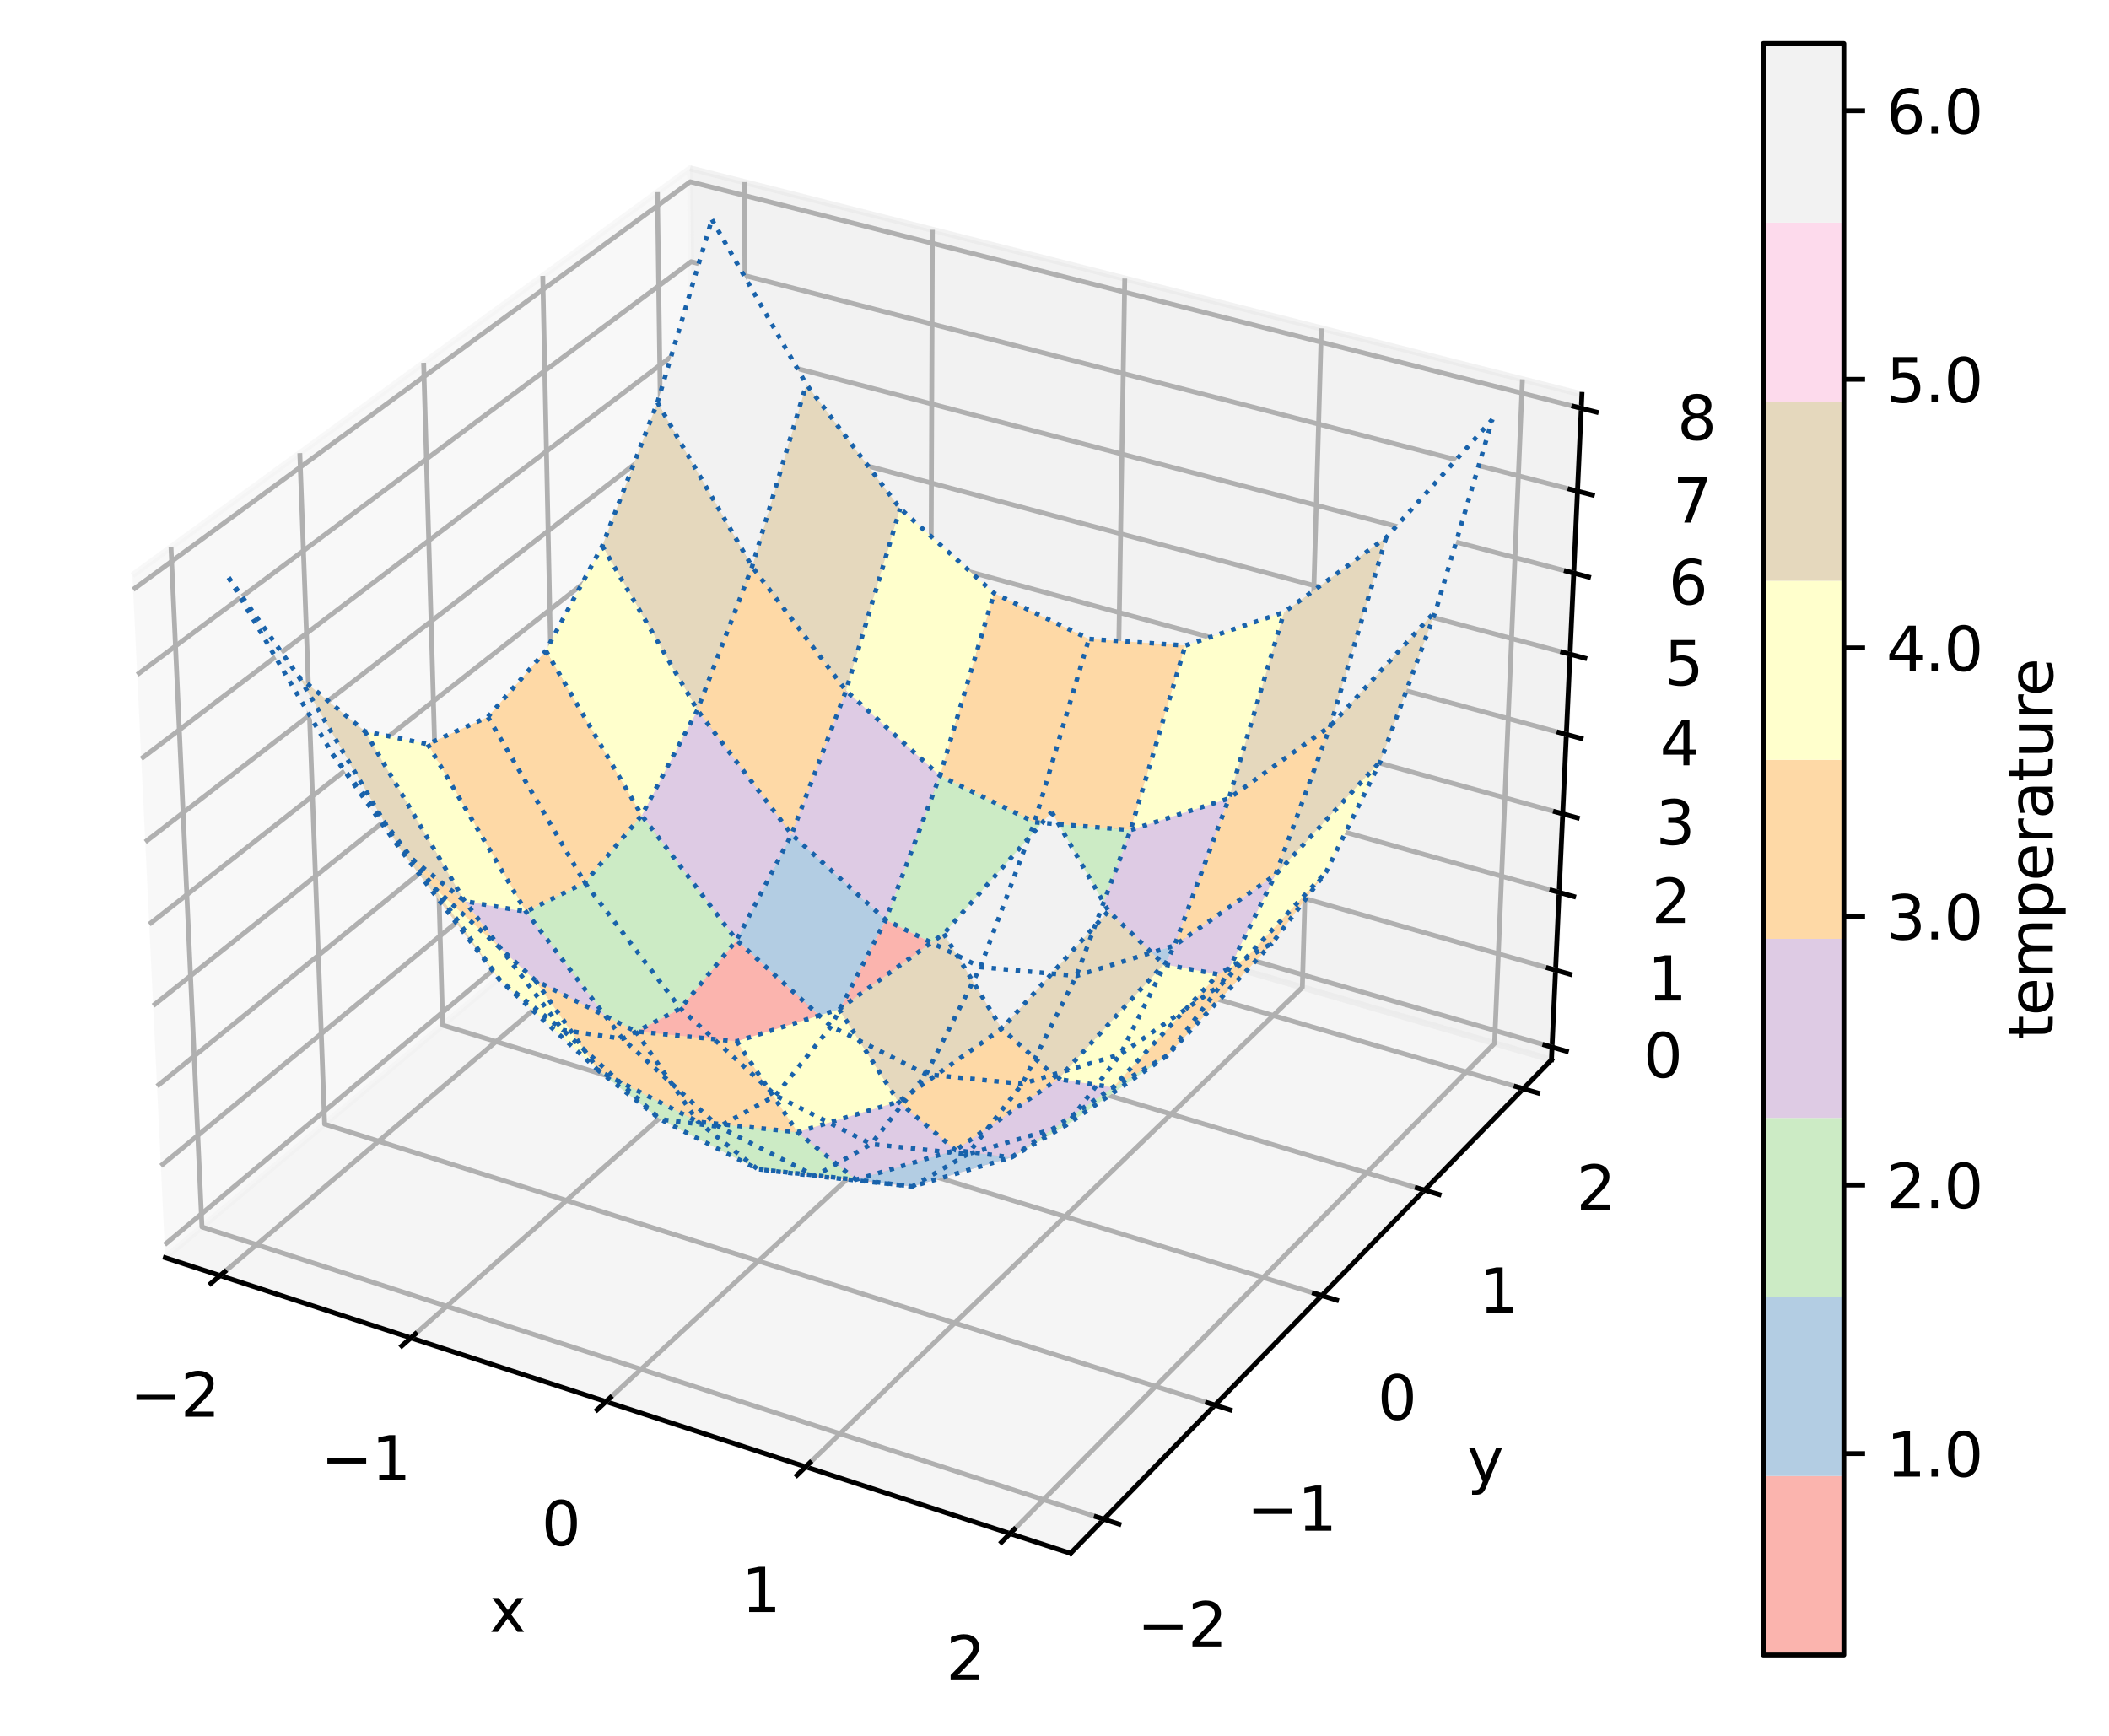 <?xml version="1.0" encoding="utf-8" standalone="no"?>
<!DOCTYPE svg PUBLIC "-//W3C//DTD SVG 1.1//EN"
  "http://www.w3.org/Graphics/SVG/1.1/DTD/svg11.dtd">
<svg xmlns:xlink="http://www.w3.org/1999/xlink" width="348.255pt" height="286.752pt" viewBox="0 0 348.255 286.752" xmlns="http://www.w3.org/2000/svg" version="1.1">
 <defs>
  <style type="text/css">*{stroke-linejoin: round; stroke-linecap: butt}</style>
 </defs>
 <g id="figure_1">
  <g id="patch_1">
   <path d="M 0 286.752 
L 348.255 286.752 
L 348.255 0 
L 0 0 
z
" style="fill: #ffffff"/>
  </g>
  <g id="patch_2">
   <path d="M 7.2 273.312 
L 273.312 273.312 
L 273.312 7.2 
L 7.2 7.2 
z
" style="fill: #ffffff"/>
  </g>
  <g id="pane3d_1">
   <g id="patch_3">
    <path d="M 27.293 207.697 
L 115.172 134.035 
L 113.951 27.802 
L 21.866 95.001 
" style="fill: #f2f2f2; opacity: 0.5; stroke: #f2f2f2; stroke-linejoin: miter"/>
   </g>
  </g>
  <g id="pane3d_2">
   <g id="patch_4">
    <path d="M 115.172 134.035 
L 256.186 175.023 
L 261.219 65.13 
L 113.951 27.802 
" style="fill: #e6e6e6; opacity: 0.5; stroke: #e6e6e6; stroke-linejoin: miter"/>
   </g>
  </g>
  <g id="pane3d_3">
   <g id="patch_5">
    <path d="M 27.293 207.697 
L 176.775 256.518 
L 256.186 175.023 
L 115.172 134.035 
" style="fill: #ececec; opacity: 0.5; stroke: #ececec; stroke-linejoin: miter"/>
   </g>
  </g>
  <g id="axis3d_1">
   <g id="line2d_1">
    <path d="M 27.293 207.697 
L 176.775 256.518 
" style="fill: none; stroke: #000000; stroke-width: 0.8; stroke-linecap: square"/>
   </g>
   <g id="text_1">
    <!-- x -->
    <g transform="translate(80.813 269.496) scale(0.1 -0.1)">
     <defs>
      <path id="DejaVuSans-78" d="M 3513 3500 
L 2247 1797 
L 3578 0 
L 2900 0 
L 1881 1375 
L 863 0 
L 184 0 
L 1544 1831 
L 300 3500 
L 978 3500 
L 1906 2253 
L 2834 3500 
L 3513 3500 
z
" transform="scale(0.016)"/>
     </defs>
     <use xlink:href="#DejaVuSans-78"/>
    </g>
   </g>
   <g id="Line3DCollection_1">
    <path d="M 36.347 210.654 
L 123.748 136.528 
L 122.889 30.068 
" style="fill: none; stroke: #b0b0b0; stroke-width: 0.8"/>
    <path d="M 67.843 220.941 
L 153.548 145.19 
L 153.967 37.945 
" style="fill: none; stroke: #b0b0b0; stroke-width: 0.8"/>
    <path d="M 100.064 231.464 
L 183.976 154.034 
L 185.728 45.996 
" style="fill: none; stroke: #b0b0b0; stroke-width: 0.8"/>
    <path d="M 133.035 242.232 
L 215.052 163.067 
L 218.196 54.225 
" style="fill: none; stroke: #b0b0b0; stroke-width: 0.8"/>
    <path d="M 166.782 253.254 
L 246.798 172.294 
L 251.395 62.64 
" style="fill: none; stroke: #b0b0b0; stroke-width: 0.8"/>
   </g>
   <g id="xtick_1">
    <g id="line2d_2">
     <path d="M 37.108 210.009 
L 34.821 211.948 
" style="fill: none; stroke: #000000; stroke-width: 0.8; stroke-linecap: square"/>
    </g>
    <g id="text_2">
     <!-- −2 -->
     <g transform="translate(21.447 233.963) scale(0.1 -0.1)">
      <defs>
       <path id="DejaVuSans-2212" d="M 678 2272 
L 4684 2272 
L 4684 1741 
L 678 1741 
L 678 2272 
z
" transform="scale(0.016)"/>
       <path id="DejaVuSans-32" d="M 1228 531 
L 3431 531 
L 3431 0 
L 469 0 
L 469 531 
Q 828 903 1448 1529 
Q 2069 2156 2228 2338 
Q 2531 2678 2651 2914 
Q 2772 3150 2772 3378 
Q 2772 3750 2511 3984 
Q 2250 4219 1831 4219 
Q 1534 4219 1204 4116 
Q 875 4013 500 3803 
L 500 4441 
Q 881 4594 1212 4672 
Q 1544 4750 1819 4750 
Q 2544 4750 2975 4387 
Q 3406 4025 3406 3419 
Q 3406 3131 3298 2873 
Q 3191 2616 2906 2266 
Q 2828 2175 2409 1742 
Q 1991 1309 1228 531 
z
" transform="scale(0.016)"/>
      </defs>
      <use xlink:href="#DejaVuSans-2212"/>
      <use xlink:href="#DejaVuSans-32" x="83.789"/>
     </g>
    </g>
   </g>
   <g id="xtick_2">
    <g id="line2d_3">
     <path d="M 68.59 220.281 
L 66.346 222.264 
" style="fill: none; stroke: #000000; stroke-width: 0.8; stroke-linecap: square"/>
    </g>
    <g id="text_3">
     <!-- −1 -->
     <g transform="translate(52.975 244.468) scale(0.1 -0.1)">
      <defs>
       <path id="DejaVuSans-31" d="M 794 531 
L 1825 531 
L 1825 4091 
L 703 3866 
L 703 4441 
L 1819 4666 
L 2450 4666 
L 2450 531 
L 3481 531 
L 3481 0 
L 794 0 
L 794 531 
z
" transform="scale(0.016)"/>
      </defs>
      <use xlink:href="#DejaVuSans-2212"/>
      <use xlink:href="#DejaVuSans-31" x="83.789"/>
     </g>
    </g>
   </g>
   <g id="xtick_3">
    <g id="line2d_4">
     <path d="M 100.796 230.789 
L 98.597 232.818 
" style="fill: none; stroke: #000000; stroke-width: 0.8; stroke-linecap: square"/>
    </g>
    <g id="text_4">
     <!-- 0 -->
     <g transform="translate(89.422 255.215) scale(0.1 -0.1)">
      <defs>
       <path id="DejaVuSans-30" d="M 2034 4250 
Q 1547 4250 1301 3770 
Q 1056 3291 1056 2328 
Q 1056 1369 1301 889 
Q 1547 409 2034 409 
Q 2525 409 2770 889 
Q 3016 1369 3016 2328 
Q 3016 3291 2770 3770 
Q 2525 4250 2034 4250 
z
M 2034 4750 
Q 2819 4750 3233 4129 
Q 3647 3509 3647 2328 
Q 3647 1150 3233 529 
Q 2819 -91 2034 -91 
Q 1250 -91 836 529 
Q 422 1150 422 2328 
Q 422 3509 836 4129 
Q 1250 4750 2034 4750 
z
" transform="scale(0.016)"/>
      </defs>
      <use xlink:href="#DejaVuSans-30"/>
     </g>
    </g>
   </g>
   <g id="xtick_4">
    <g id="line2d_5">
     <path d="M 133.751 241.541 
L 131.599 243.618 
" style="fill: none; stroke: #000000; stroke-width: 0.8; stroke-linecap: square"/>
    </g>
    <g id="text_5">
     <!-- 1 -->
     <g transform="translate(122.433 266.214) scale(0.1 -0.1)">
      <use xlink:href="#DejaVuSans-31"/>
     </g>
    </g>
   </g>
   <g id="xtick_5">
    <g id="line2d_6">
     <path d="M 167.482 252.547 
L 165.38 254.673 
" style="fill: none; stroke: #000000; stroke-width: 0.8; stroke-linecap: square"/>
    </g>
    <g id="text_6">
     <!-- 2 -->
     <g transform="translate(156.224 277.472) scale(0.1 -0.1)">
      <use xlink:href="#DejaVuSans-32"/>
     </g>
    </g>
   </g>
  </g>
  <g id="axis3d_2">
   <g id="line2d_7">
    <path d="M 256.186 175.023 
L 176.775 256.518 
" style="fill: none; stroke: #000000; stroke-width: 0.8; stroke-linecap: square"/>
   </g>
   <g id="text_7">
    <!-- y -->
    <g transform="translate(242.269 244.717) scale(0.1 -0.1)">
     <defs>
      <path id="DejaVuSans-79" d="M 2059 -325 
Q 1816 -950 1584 -1140 
Q 1353 -1331 966 -1331 
L 506 -1331 
L 506 -850 
L 844 -850 
Q 1081 -850 1212 -737 
Q 1344 -625 1503 -206 
L 1606 56 
L 191 3500 
L 800 3500 
L 1894 763 
L 2988 3500 
L 3597 3500 
L 2059 -325 
z
" transform="scale(0.016)"/>
     </defs>
     <use xlink:href="#DejaVuSans-79"/>
    </g>
   </g>
   <g id="Line3DCollection_2">
    <path d="M 28.234 90.354 
L 33.349 202.621 
L 182.27 250.879 
" style="fill: none; stroke: #b0b0b0; stroke-width: 0.8"/>
    <path d="M 49.508 74.829 
L 53.603 185.644 
L 200.624 232.044 
" style="fill: none; stroke: #b0b0b0; stroke-width: 0.8"/>
    <path d="M 69.957 59.907 
L 73.104 169.298 
L 218.26 213.945 
" style="fill: none; stroke: #b0b0b0; stroke-width: 0.8"/>
    <path d="M 89.626 45.553 
L 91.894 153.548 
L 235.219 196.54 
" style="fill: none; stroke: #b0b0b0; stroke-width: 0.8"/>
    <path d="M 108.561 31.735 
L 110.01 138.363 
L 251.541 179.79 
" style="fill: none; stroke: #b0b0b0; stroke-width: 0.8"/>
   </g>
   <g id="xtick_6">
    <g id="line2d_8">
     <path d="M 181.015 250.473 
L 184.783 251.694 
" style="fill: none; stroke: #000000; stroke-width: 0.8; stroke-linecap: square"/>
    </g>
    <g id="text_8">
     <!-- −2 -->
     <g transform="translate(187.779 271.901) scale(0.1 -0.1)">
      <use xlink:href="#DejaVuSans-2212"/>
      <use xlink:href="#DejaVuSans-32" x="83.789"/>
     </g>
    </g>
   </g>
   <g id="xtick_7">
    <g id="line2d_9">
     <path d="M 199.386 231.653 
L 203.102 232.826 
" style="fill: none; stroke: #000000; stroke-width: 0.8; stroke-linecap: square"/>
    </g>
    <g id="text_9">
     <!-- −1 -->
     <g transform="translate(205.887 252.787) scale(0.1 -0.1)">
      <use xlink:href="#DejaVuSans-2212"/>
      <use xlink:href="#DejaVuSans-31" x="83.789"/>
     </g>
    </g>
   </g>
   <g id="xtick_8">
    <g id="line2d_10">
     <path d="M 217.039 213.57 
L 220.704 214.697 
" style="fill: none; stroke: #000000; stroke-width: 0.8; stroke-linecap: square"/>
    </g>
    <g id="text_10">
     <!-- 0 -->
     <g transform="translate(227.476 234.42) scale(0.1 -0.1)">
      <use xlink:href="#DejaVuSans-30"/>
     </g>
    </g>
   </g>
   <g id="xtick_9">
    <g id="line2d_11">
     <path d="M 234.015 196.179 
L 237.631 197.264 
" style="fill: none; stroke: #000000; stroke-width: 0.8; stroke-linecap: square"/>
    </g>
    <g id="text_11">
     <!-- 1 -->
     <g transform="translate(244.207 216.759) scale(0.1 -0.1)">
      <use xlink:href="#DejaVuSans-31"/>
     </g>
    </g>
   </g>
   <g id="xtick_10">
    <g id="line2d_12">
     <path d="M 250.353 179.442 
L 253.92 180.487 
" style="fill: none; stroke: #000000; stroke-width: 0.8; stroke-linecap: square"/>
    </g>
    <g id="text_12">
     <!-- 2 -->
     <g transform="translate(260.309 199.762) scale(0.1 -0.1)">
      <use xlink:href="#DejaVuSans-32"/>
     </g>
    </g>
   </g>
  </g>
  <g id="axis3d_3">
   <g id="line2d_13">
    <path d="M 256.186 175.023 
L 261.219 65.13 
" style="fill: none; stroke: #000000; stroke-width: 0.8; stroke-linecap: square"/>
   </g>
   <g id="text_13">
    <!-- z -->
    <g transform="translate(296.399 118.63) scale(0.1 -0.1)">
     <defs>
      <path id="DejaVuSans-7a" d="M 353 3500 
L 3084 3500 
L 3084 2975 
L 922 459 
L 3084 459 
L 3084 0 
L 275 0 
L 275 525 
L 2438 3041 
L 353 3041 
L 353 3500 
z
" transform="scale(0.016)"/>
     </defs>
     <use xlink:href="#DejaVuSans-7a"/>
    </g>
   </g>
   <g id="Line3DCollection_3">
    <path d="M 256.283 172.917 
L 115.149 131.996 
L 27.189 205.542 
" style="fill: none; stroke: #b0b0b0; stroke-width: 0.8"/>
    <path d="M 256.865 160.209 
L 115.007 119.688 
L 26.563 192.527 
" style="fill: none; stroke: #b0b0b0; stroke-width: 0.8"/>
    <path d="M 257.453 147.367 
L 114.864 107.259 
L 25.929 179.372 
" style="fill: none; stroke: #b0b0b0; stroke-width: 0.8"/>
    <path d="M 258.047 134.392 
L 114.72 94.705 
L 25.289 166.074 
" style="fill: none; stroke: #b0b0b0; stroke-width: 0.8"/>
    <path d="M 258.647 121.28 
L 114.574 82.026 
L 24.641 152.631 
" style="fill: none; stroke: #b0b0b0; stroke-width: 0.8"/>
    <path d="M 259.254 108.03 
L 114.427 69.22 
L 23.987 139.04 
" style="fill: none; stroke: #b0b0b0; stroke-width: 0.8"/>
    <path d="M 259.867 94.639 
L 114.278 56.284 
L 23.325 125.299 
" style="fill: none; stroke: #b0b0b0; stroke-width: 0.8"/>
    <path d="M 260.487 81.104 
L 114.128 43.216 
L 22.656 111.406 
" style="fill: none; stroke: #b0b0b0; stroke-width: 0.8"/>
    <path d="M 261.114 67.424 
L 113.976 30.015 
L 21.98 97.358 
" style="fill: none; stroke: #b0b0b0; stroke-width: 0.8"/>
   </g>
   <g id="xtick_11">
    <g id="line2d_14">
     <path d="M 255.098 172.574 
L 258.655 173.605 
" style="fill: none; stroke: #000000; stroke-width: 0.8; stroke-linecap: square"/>
    </g>
    <g id="text_14">
     <!-- 0 -->
     <g transform="translate(271.366 177.915) scale(0.1 -0.1)">
      <use xlink:href="#DejaVuSans-30"/>
     </g>
    </g>
   </g>
   <g id="xtick_12">
    <g id="line2d_15">
     <path d="M 255.674 159.868 
L 259.249 160.89 
" style="fill: none; stroke: #000000; stroke-width: 0.8; stroke-linecap: square"/>
    </g>
    <g id="text_15">
     <!-- 1 -->
     <g transform="translate(272.04 165.231) scale(0.1 -0.1)">
      <use xlink:href="#DejaVuSans-31"/>
     </g>
    </g>
   </g>
   <g id="xtick_13">
    <g id="line2d_16">
     <path d="M 256.255 147.031 
L 259.85 148.042 
" style="fill: none; stroke: #000000; stroke-width: 0.8; stroke-linecap: square"/>
    </g>
    <g id="text_16">
     <!-- 2 -->
     <g transform="translate(272.721 152.415) scale(0.1 -0.1)">
      <use xlink:href="#DejaVuSans-32"/>
     </g>
    </g>
   </g>
   <g id="xtick_14">
    <g id="line2d_17">
     <path d="M 256.843 134.059 
L 260.458 135.06 
" style="fill: none; stroke: #000000; stroke-width: 0.8; stroke-linecap: square"/>
    </g>
    <g id="text_17">
     <!-- 3 -->
     <g transform="translate(273.41 139.466) scale(0.1 -0.1)">
      <defs>
       <path id="DejaVuSans-33" d="M 2597 2516 
Q 3050 2419 3304 2112 
Q 3559 1806 3559 1356 
Q 3559 666 3084 287 
Q 2609 -91 1734 -91 
Q 1441 -91 1130 -33 
Q 819 25 488 141 
L 488 750 
Q 750 597 1062 519 
Q 1375 441 1716 441 
Q 2309 441 2620 675 
Q 2931 909 2931 1356 
Q 2931 1769 2642 2001 
Q 2353 2234 1838 2234 
L 1294 2234 
L 1294 2753 
L 1863 2753 
Q 2328 2753 2575 2939 
Q 2822 3125 2822 3475 
Q 2822 3834 2567 4026 
Q 2313 4219 1838 4219 
Q 1578 4219 1281 4162 
Q 984 4106 628 3988 
L 628 4550 
Q 988 4650 1302 4700 
Q 1616 4750 1894 4750 
Q 2613 4750 3031 4423 
Q 3450 4097 3450 3541 
Q 3450 3153 3228 2886 
Q 3006 2619 2597 2516 
z
" transform="scale(0.016)"/>
      </defs>
      <use xlink:href="#DejaVuSans-33"/>
     </g>
    </g>
   </g>
   <g id="xtick_15">
    <g id="line2d_18">
     <path d="M 257.437 120.95 
L 261.071 121.941 
" style="fill: none; stroke: #000000; stroke-width: 0.8; stroke-linecap: square"/>
    </g>
    <g id="text_18">
     <!-- 4 -->
     <g transform="translate(274.106 126.381) scale(0.1 -0.1)">
      <defs>
       <path id="DejaVuSans-34" d="M 2419 4116 
L 825 1625 
L 2419 1625 
L 2419 4116 
z
M 2253 4666 
L 3047 4666 
L 3047 1625 
L 3713 1625 
L 3713 1100 
L 3047 1100 
L 3047 0 
L 2419 0 
L 2419 1100 
L 313 1100 
L 313 1709 
L 2253 4666 
z
" transform="scale(0.016)"/>
      </defs>
      <use xlink:href="#DejaVuSans-34"/>
     </g>
    </g>
   </g>
   <g id="xtick_16">
    <g id="line2d_19">
     <path d="M 258.037 107.704 
L 261.691 108.683 
" style="fill: none; stroke: #000000; stroke-width: 0.8; stroke-linecap: square"/>
    </g>
    <g id="text_19">
     <!-- 5 -->
     <g transform="translate(274.809 113.159) scale(0.1 -0.1)">
      <defs>
       <path id="DejaVuSans-35" d="M 691 4666 
L 3169 4666 
L 3169 4134 
L 1269 4134 
L 1269 2991 
Q 1406 3038 1543 3061 
Q 1681 3084 1819 3084 
Q 2600 3084 3056 2656 
Q 3513 2228 3513 1497 
Q 3513 744 3044 326 
Q 2575 -91 1722 -91 
Q 1428 -91 1123 -41 
Q 819 9 494 109 
L 494 744 
Q 775 591 1075 516 
Q 1375 441 1709 441 
Q 2250 441 2565 725 
Q 2881 1009 2881 1497 
Q 2881 1984 2565 2268 
Q 2250 2553 1709 2553 
Q 1456 2553 1204 2497 
Q 953 2441 691 2322 
L 691 4666 
z
" transform="scale(0.016)"/>
      </defs>
      <use xlink:href="#DejaVuSans-35"/>
     </g>
    </g>
   </g>
   <g id="xtick_17">
    <g id="line2d_20">
     <path d="M 258.644 94.316 
L 262.318 95.284 
" style="fill: none; stroke: #000000; stroke-width: 0.8; stroke-linecap: square"/>
    </g>
    <g id="text_20">
     <!-- 6 -->
     <g transform="translate(275.52 99.796) scale(0.1 -0.1)">
      <defs>
       <path id="DejaVuSans-36" d="M 2113 2584 
Q 1688 2584 1439 2293 
Q 1191 2003 1191 1497 
Q 1191 994 1439 701 
Q 1688 409 2113 409 
Q 2538 409 2786 701 
Q 3034 994 3034 1497 
Q 3034 2003 2786 2293 
Q 2538 2584 2113 2584 
z
M 3366 4563 
L 3366 3988 
Q 3128 4100 2886 4159 
Q 2644 4219 2406 4219 
Q 1781 4219 1451 3797 
Q 1122 3375 1075 2522 
Q 1259 2794 1537 2939 
Q 1816 3084 2150 3084 
Q 2853 3084 3261 2657 
Q 3669 2231 3669 1497 
Q 3669 778 3244 343 
Q 2819 -91 2113 -91 
Q 1303 -91 875 529 
Q 447 1150 447 2328 
Q 447 3434 972 4092 
Q 1497 4750 2381 4750 
Q 2619 4750 2861 4703 
Q 3103 4656 3366 4563 
z
" transform="scale(0.016)"/>
      </defs>
      <use xlink:href="#DejaVuSans-36"/>
     </g>
    </g>
   </g>
   <g id="xtick_18">
    <g id="line2d_21">
     <path d="M 259.257 80.786 
L 262.951 81.742 
" style="fill: none; stroke: #000000; stroke-width: 0.8; stroke-linecap: square"/>
    </g>
    <g id="text_21">
     <!-- 7 -->
     <g transform="translate(276.238 86.291) scale(0.1 -0.1)">
      <defs>
       <path id="DejaVuSans-37" d="M 525 4666 
L 3525 4666 
L 3525 4397 
L 1831 0 
L 1172 0 
L 2766 4134 
L 525 4134 
L 525 4666 
z
" transform="scale(0.016)"/>
      </defs>
      <use xlink:href="#DejaVuSans-37"/>
     </g>
    </g>
   </g>
   <g id="xtick_19">
    <g id="line2d_22">
     <path d="M 259.876 67.11 
L 263.592 68.054 
" style="fill: none; stroke: #000000; stroke-width: 0.8; stroke-linecap: square"/>
    </g>
    <g id="text_22">
     <!-- 8 -->
     <g transform="translate(276.964 72.641) scale(0.1 -0.1)">
      <defs>
       <path id="DejaVuSans-38" d="M 2034 2216 
Q 1584 2216 1326 1975 
Q 1069 1734 1069 1313 
Q 1069 891 1326 650 
Q 1584 409 2034 409 
Q 2484 409 2743 651 
Q 3003 894 3003 1313 
Q 3003 1734 2745 1975 
Q 2488 2216 2034 2216 
z
M 1403 2484 
Q 997 2584 770 2862 
Q 544 3141 544 3541 
Q 544 4100 942 4425 
Q 1341 4750 2034 4750 
Q 2731 4750 3128 4425 
Q 3525 4100 3525 3541 
Q 3525 3141 3298 2862 
Q 3072 2584 2669 2484 
Q 3125 2378 3379 2068 
Q 3634 1759 3634 1313 
Q 3634 634 3220 271 
Q 2806 -91 2034 -91 
Q 1263 -91 848 271 
Q 434 634 434 1313 
Q 434 1759 690 2068 
Q 947 2378 1403 2484 
z
M 1172 3481 
Q 1172 3119 1398 2916 
Q 1625 2713 2034 2713 
Q 2441 2713 2670 2916 
Q 2900 3119 2900 3481 
Q 2900 3844 2670 4047 
Q 2441 4250 2034 4250 
Q 1625 4250 1398 4047 
Q 1172 3844 1172 3481 
z
" transform="scale(0.016)"/>
      </defs>
      <use xlink:href="#DejaVuSans-38"/>
     </g>
    </g>
   </g>
  </g>
  <g id="axes_1">
   <g id="Poly3DCollection_1">
    <path d="M 124.192 93.578 
L 139.702 114.067 
L 148.643 83.978 
L 133.148 63.466 
z
" clip-path="url(#pf8c93d7360)" style="fill: #e5d8bd"/>
    <path d="M 139.702 114.067 
L 155.208 128.109 
L 164.158 97.969 
L 148.643 83.978 
z
" clip-path="url(#pf8c93d7360)" style="fill: #ffffcc"/>
    <path d="M 115.157 117.264 
L 130.721 137.788 
L 139.702 114.067 
L 124.192 93.578 
z
" clip-path="url(#pf8c93d7360)" style="fill: #fed9a6"/>
    <path d="M 130.721 137.788 
L 146.259 151.908 
L 155.208 128.109 
L 139.702 114.067 
z
" clip-path="url(#pf8c93d7360)" style="fill: #decbe4"/>
    <path d="M 108.56 66.464 
L 124.192 93.578 
L 133.148 63.466 
L 117.554 36.253 
z
" clip-path="url(#pf8c93d7360)" style="fill: #f2f2f2"/>
    <path d="M 155.208 128.109 
L 170.832 135.784 
L 179.813 105.517 
L 164.158 97.969 
z
" clip-path="url(#pf8c93d7360)" style="fill: #fed9a6"/>
    <path d="M 99.446 90.156 
L 115.157 117.264 
L 124.192 93.578 
L 108.56 66.464 
z
" clip-path="url(#pf8c93d7360)" style="fill: #e5d8bd"/>
    <path d="M 146.259 151.908 
L 161.892 159.704 
L 170.832 135.784 
L 155.208 128.109 
z
" clip-path="url(#pf8c93d7360)" style="fill: #ccebc5"/>
    <path d="M 105.97 134.65 
L 121.63 155.27 
L 130.721 137.788 
L 115.157 117.264 
z
" clip-path="url(#pf8c93d7360)" style="fill: #decbe4"/>
    <path d="M 121.63 155.27 
L 137.24 169.495 
L 146.259 151.908 
L 130.721 137.788 
z
" clip-path="url(#pf8c93d7360)" style="fill: #b3cde3"/>
    <path d="M 90.139 107.455 
L 105.97 134.65 
L 115.157 117.264 
L 99.446 90.156 
z
" clip-path="url(#pf8c93d7360)" style="fill: #ffffcc"/>
    <path d="M 170.832 135.784 
L 186.697 137.07 
L 195.732 106.599 
L 179.813 105.517 
z
" clip-path="url(#pf8c93d7360)" style="fill: #fed9a6"/>
    <path d="M 137.24 169.495 
L 152.922 177.407 
L 161.892 159.704 
L 146.259 151.908 
z
" clip-path="url(#pf8c93d7360)" style="fill: #fbb4ae"/>
    <path d="M 161.892 159.704 
L 177.743 161.156 
L 186.697 137.07 
L 170.832 135.784 
z
" clip-path="url(#pf8c93d7360)" style="fill: #ccebc5"/>
    <path d="M 96.558 145.767 
L 112.356 166.544 
L 121.63 155.27 
L 105.97 134.65 
z
" clip-path="url(#pf8c93d7360)" style="fill: #ccebc5"/>
    <path d="M 112.356 166.544 
L 128.079 180.904 
L 137.24 169.495 
L 121.63 155.27 
z
" clip-path="url(#pf8c93d7360)" style="fill: #fbb4ae"/>
    <path d="M 152.922 177.407 
L 168.8 178.988 
L 177.743 161.156 
L 161.892 159.704 
z
" clip-path="url(#pf8c93d7360)" style="fill: #fbb4ae"/>
    <path d="M 80.563 118.39 
L 96.558 145.767 
L 105.97 134.65 
L 90.139 107.455 
z
" clip-path="url(#pf8c93d7360)" style="fill: #fed9a6"/>
    <path d="M 128.079 180.904 
L 143.852 188.928 
L 152.922 177.407 
L 137.24 169.495 
z
" clip-path="url(#pf8c93d7360)" style="fill: #fbb4ae"/>
    <path d="M 186.697 137.07 
L 202.931 131.849 
L 212.046 101.092 
L 195.732 106.599 
z
" clip-path="url(#pf8c93d7360)" style="fill: #ffffcc"/>
    <path d="M 177.743 161.156 
L 193.941 156.147 
L 202.931 131.849 
L 186.697 137.07 
z
" clip-path="url(#pf8c93d7360)" style="fill: #decbe4"/>
    <path d="M 143.852 188.928 
L 159.8 190.601 
L 168.8 178.988 
L 152.922 177.407 
z
" clip-path="url(#pf8c93d7360)" style="fill: #fbb4ae"/>
    <path d="M 86.841 150.548 
L 102.821 171.546 
L 112.356 166.544 
L 96.558 145.767 
z
" clip-path="url(#pf8c93d7360)" style="fill: #ccebc5"/>
    <path d="M 102.821 171.546 
L 118.701 186.071 
L 128.079 180.904 
L 112.356 166.544 
z
" clip-path="url(#pf8c93d7360)" style="fill: #fbb4ae"/>
    <path d="M 168.8 178.988 
L 185.005 174.12 
L 193.941 156.147 
L 177.743 161.156 
z
" clip-path="url(#pf8c93d7360)" style="fill: #b3cde3"/>
    <path d="M 70.634 122.888 
L 86.841 150.548 
L 96.558 145.767 
L 80.563 118.39 
z
" clip-path="url(#pf8c93d7360)" style="fill: #fed9a6"/>
    <path d="M 118.701 186.071 
L 134.607 194.205 
L 143.852 188.928 
L 128.079 180.904 
z
" clip-path="url(#pf8c93d7360)" style="fill: #fbb4ae"/>
    <path d="M 202.931 131.849 
L 219.675 119.892 
L 228.896 88.764 
L 212.046 101.092 
z
" clip-path="url(#pf8c93d7360)" style="fill: #e5d8bd"/>
    <path d="M 193.941 156.147 
L 210.626 144.451 
L 219.675 119.892 
L 202.931 131.849 
z
" clip-path="url(#pf8c93d7360)" style="fill: #fed9a6"/>
    <path d="M 159.8 190.601 
L 176.053 185.805 
L 185.005 174.12 
L 168.8 178.988 
z
" clip-path="url(#pf8c93d7360)" style="fill: #fbb4ae"/>
    <path d="M 134.607 194.205 
L 150.667 195.933 
L 159.8 190.601 
L 143.852 188.928 
z
" clip-path="url(#pf8c93d7360)" style="fill: #fbb4ae"/>
    <path d="M 185.005 174.12 
L 201.675 162.579 
L 210.626 144.451 
L 193.941 156.147 
z
" clip-path="url(#pf8c93d7360)" style="fill: #decbe4"/>
    <path d="M 76.731 148.821 
L 92.941 170.109 
L 102.821 171.546 
L 86.841 150.548 
z
" clip-path="url(#pf8c93d7360)" style="fill: #decbe4"/>
    <path d="M 92.941 170.109 
L 109.023 184.83 
L 118.701 186.071 
L 102.821 171.546 
z
" clip-path="url(#pf8c93d7360)" style="fill: #b3cde3"/>
    <path d="M 60.262 120.773 
L 76.731 148.821 
L 86.841 150.548 
L 70.634 122.888 
z
" clip-path="url(#pf8c93d7360)" style="fill: #ffffcc"/>
    <path d="M 109.023 184.83 
L 125.107 193.072 
L 134.607 194.205 
L 118.701 186.071 
z
" clip-path="url(#pf8c93d7360)" style="fill: #fbb4ae"/>
    <path d="M 150.667 195.933 
L 167.013 191.135 
L 176.053 185.805 
L 159.8 190.601 
z
" clip-path="url(#pf8c93d7360)" style="fill: #fbb4ae"/>
    <path d="M 176.053 185.805 
L 192.754 174.31 
L 201.675 162.579 
L 185.005 174.12 
z
" clip-path="url(#pf8c93d7360)" style="fill: #ccebc5"/>
    <path d="M 219.675 119.892 
L 237.084 100.852 
L 246.436 69.262 
L 228.896 88.764 
z
" clip-path="url(#pf8c93d7360)" style="fill: #f2f2f2"/>
    <path d="M 210.626 144.451 
L 227.95 125.724 
L 237.084 100.852 
L 219.675 119.892 
z
" clip-path="url(#pf8c93d7360)" style="fill: #e5d8bd"/>
    <path d="M 125.107 193.072 
L 141.323 194.816 
L 150.667 195.933 
L 134.607 194.205 
z
" clip-path="url(#pf8c93d7360)" style="fill: #fbb4ae"/>
    <path d="M 201.675 162.579 
L 218.964 144.019 
L 227.95 125.724 
L 210.626 144.451 
z
" clip-path="url(#pf8c93d7360)" style="fill: #ffffcc"/>
    <path d="M 66.128 140.298 
L 82.619 161.95 
L 92.941 170.109 
L 76.731 148.821 
z
" clip-path="url(#pf8c93d7360)" style="fill: #fed9a6"/>
    <path d="M 82.619 161.95 
L 98.954 176.904 
L 109.023 184.83 
L 92.941 170.109 
z
" clip-path="url(#pf8c93d7360)" style="fill: #decbe4"/>
    <path d="M 167.013 191.135 
L 183.788 179.578 
L 192.754 174.31 
L 176.053 185.805 
z
" clip-path="url(#pf8c93d7360)" style="fill: #ccebc5"/>
    <path d="M 141.323 194.816 
L 157.807 189.939 
L 167.013 191.135 
L 150.667 195.933 
z
" clip-path="url(#pf8c93d7360)" style="fill: #b3cde3"/>
    <path d="M 49.342 111.747 
L 66.128 140.298 
L 76.731 148.821 
L 60.262 120.773 
z
" clip-path="url(#pf8c93d7360)" style="fill: #e5d8bd"/>
    <path d="M 98.954 176.904 
L 115.263 185.249 
L 125.107 193.072 
L 109.023 184.83 
z
" clip-path="url(#pf8c93d7360)" style="fill: #ccebc5"/>
    <path d="M 192.754 174.31 
L 210.054 155.771 
L 218.964 144.019 
L 201.675 162.579 
z
" clip-path="url(#pf8c93d7360)" style="fill: #fed9a6"/>
    <path d="M 115.263 185.249 
L 131.683 186.967 
L 141.323 194.816 
L 125.107 193.072 
z
" clip-path="url(#pf8c93d7360)" style="fill: #ccebc5"/>
    <path d="M 157.807 189.939 
L 174.703 178.203 
L 183.788 179.578 
L 167.013 191.135 
z
" clip-path="url(#pf8c93d7360)" style="fill: #decbe4"/>
    <path d="M 183.788 179.578 
L 201.148 160.907 
L 210.054 155.771 
L 192.754 174.31 
z
" clip-path="url(#pf8c93d7360)" style="fill: #fed9a6"/>
    <path d="M 131.683 186.967 
L 148.351 181.928 
L 157.807 189.939 
L 141.323 194.816 
z
" clip-path="url(#pf8c93d7360)" style="fill: #decbe4"/>
    <path d="M 54.919 124.562 
L 71.749 146.66 
L 82.619 161.95 
L 66.128 140.298 
z
" clip-path="url(#pf8c93d7360)" style="fill: #e5d8bd"/>
    <path d="M 71.749 146.66 
L 88.388 161.884 
L 98.954 176.904 
L 82.619 161.95 
z
" clip-path="url(#pf8c93d7360)" style="fill: #ffffcc"/>
    <path d="M 37.756 95.383 
L 54.919 124.562 
L 66.128 140.298 
L 49.342 111.747 
z
" clip-path="url(#pf8c93d7360)" style="fill: #f2f2f2"/>
    <path d="M 88.388 161.884 
L 104.975 170.328 
L 115.263 185.249 
L 98.954 176.904 
z
" clip-path="url(#pf8c93d7360)" style="fill: #fed9a6"/>
    <path d="M 104.975 170.328 
L 121.649 171.972 
L 131.683 186.967 
L 115.263 185.249 
z
" clip-path="url(#pf8c93d7360)" style="fill: #fed9a6"/>
    <path d="M 174.703 178.203 
L 192.171 159.241 
L 201.148 160.907 
L 183.788 179.578 
z
" clip-path="url(#pf8c93d7360)" style="fill: #ffffcc"/>
    <path d="M 148.351 181.928 
L 165.417 169.885 
L 174.703 178.203 
L 157.807 189.939 
z
" clip-path="url(#pf8c93d7360)" style="fill: #fed9a6"/>
    <path d="M 121.649 171.972 
L 138.552 166.678 
L 148.351 181.928 
L 131.683 186.967 
z
" clip-path="url(#pf8c93d7360)" style="fill: #ffffcc"/>
    <path d="M 165.417 169.885 
L 183.043 150.457 
L 192.171 159.241 
L 174.703 178.203 
z
" clip-path="url(#pf8c93d7360)" style="fill: #e5d8bd"/>
    <path d="M 138.552 166.678 
L 155.839 154.186 
L 165.417 169.885 
L 148.351 181.928 
z
" clip-path="url(#pf8c93d7360)" style="fill: #e5d8bd"/>
    <path d="M 155.839 154.186 
L 173.675 134.097 
L 183.043 150.457 
L 165.417 169.885 
z
" clip-path="url(#pf8c93d7360)" style="fill: #f2f2f2"/>
   </g>
   <g id="Line3DCollection_4">
    <path d="M 37.756 95.383 
L 54.919 124.562 
L 71.749 146.66 
L 88.388 161.884 
L 104.975 170.328 
L 121.649 171.972 
L 138.552 166.678 
L 155.839 154.186 
L 173.675 134.097 
" clip-path="url(#pf8c93d7360)" style="fill: none; stroke-dasharray: 0.75,1.238; stroke-dashoffset: 0; stroke: #1862ab; stroke-width: 0.75"/>
    <path d="M 49.342 111.747 
L 66.128 140.298 
L 82.619 161.95 
L 98.954 176.904 
L 115.263 185.249 
L 131.683 186.967 
L 148.351 181.928 
L 165.417 169.885 
L 183.043 150.457 
" clip-path="url(#pf8c93d7360)" style="fill: none; stroke-dasharray: 0.75,1.238; stroke-dashoffset: 0; stroke: #1862ab; stroke-width: 0.75"/>
    <path d="M 60.262 120.773 
L 76.731 148.821 
L 92.941 170.109 
L 109.023 184.83 
L 125.107 193.072 
L 141.323 194.816 
L 157.807 189.939 
L 174.703 178.203 
L 192.171 159.241 
" clip-path="url(#pf8c93d7360)" style="fill: none; stroke-dasharray: 0.75,1.238; stroke-dashoffset: 0; stroke: #1862ab; stroke-width: 0.75"/>
    <path d="M 70.634 122.888 
L 86.841 150.548 
L 102.821 171.546 
L 118.701 186.071 
L 134.607 194.205 
L 150.667 195.933 
L 167.013 191.135 
L 183.788 179.578 
L 201.148 160.907 
" clip-path="url(#pf8c93d7360)" style="fill: none; stroke-dasharray: 0.75,1.238; stroke-dashoffset: 0; stroke: #1862ab; stroke-width: 0.75"/>
    <path d="M 80.563 118.39 
L 96.558 145.767 
L 112.356 166.544 
L 128.079 180.904 
L 143.852 188.928 
L 159.8 190.601 
L 176.053 185.805 
L 192.754 174.31 
L 210.054 155.771 
" clip-path="url(#pf8c93d7360)" style="fill: none; stroke-dasharray: 0.75,1.238; stroke-dashoffset: 0; stroke: #1862ab; stroke-width: 0.75"/>
    <path d="M 90.139 107.455 
L 105.97 134.65 
L 121.63 155.27 
L 137.24 169.495 
L 152.922 177.407 
L 168.8 178.988 
L 185.005 174.12 
L 201.675 162.579 
L 218.964 144.019 
" clip-path="url(#pf8c93d7360)" style="fill: none; stroke-dasharray: 0.75,1.238; stroke-dashoffset: 0; stroke: #1862ab; stroke-width: 0.75"/>
    <path d="M 99.446 90.156 
L 115.157 117.264 
L 130.721 137.788 
L 146.259 151.908 
L 161.892 159.704 
L 177.743 161.156 
L 193.941 156.147 
L 210.626 144.451 
L 227.95 125.724 
" clip-path="url(#pf8c93d7360)" style="fill: none; stroke-dasharray: 0.75,1.238; stroke-dashoffset: 0; stroke: #1862ab; stroke-width: 0.75"/>
    <path d="M 108.56 66.464 
L 124.192 93.578 
L 139.702 114.067 
L 155.208 128.109 
L 170.832 135.784 
L 186.697 137.07 
L 202.931 131.849 
L 219.675 119.892 
L 237.084 100.852 
" clip-path="url(#pf8c93d7360)" style="fill: none; stroke-dasharray: 0.75,1.238; stroke-dashoffset: 0; stroke: #1862ab; stroke-width: 0.75"/>
    <path d="M 117.554 36.253 
L 133.148 63.466 
L 148.643 83.978 
L 164.158 97.969 
L 179.813 105.517 
L 195.732 106.599 
L 212.046 101.092 
L 228.896 88.764 
L 246.436 69.262 
" clip-path="url(#pf8c93d7360)" style="fill: none; stroke-dasharray: 0.75,1.238; stroke-dashoffset: 0; stroke: #1862ab; stroke-width: 0.75"/>
    <path d="M 37.756 95.383 
L 49.342 111.747 
L 60.262 120.773 
L 70.634 122.888 
L 80.563 118.39 
L 90.139 107.455 
L 99.446 90.156 
L 108.56 66.464 
L 117.554 36.253 
" clip-path="url(#pf8c93d7360)" style="fill: none; stroke-dasharray: 0.75,1.238; stroke-dashoffset: 0; stroke: #1862ab; stroke-width: 0.75"/>
    <path d="M 54.919 124.562 
L 66.128 140.298 
L 76.731 148.821 
L 86.841 150.548 
L 96.558 145.767 
L 105.97 134.65 
L 115.157 117.264 
L 124.192 93.578 
L 133.148 63.466 
" clip-path="url(#pf8c93d7360)" style="fill: none; stroke-dasharray: 0.75,1.238; stroke-dashoffset: 0; stroke: #1862ab; stroke-width: 0.75"/>
    <path d="M 71.749 146.66 
L 82.619 161.95 
L 92.941 170.109 
L 102.821 171.546 
L 112.356 166.544 
L 121.63 155.27 
L 130.721 137.788 
L 139.702 114.067 
L 148.643 83.978 
" clip-path="url(#pf8c93d7360)" style="fill: none; stroke-dasharray: 0.75,1.238; stroke-dashoffset: 0; stroke: #1862ab; stroke-width: 0.75"/>
    <path d="M 88.388 161.884 
L 98.954 176.904 
L 109.023 184.83 
L 118.701 186.071 
L 128.079 180.904 
L 137.24 169.495 
L 146.259 151.908 
L 155.208 128.109 
L 164.158 97.969 
" clip-path="url(#pf8c93d7360)" style="fill: none; stroke-dasharray: 0.75,1.238; stroke-dashoffset: 0; stroke: #1862ab; stroke-width: 0.75"/>
    <path d="M 104.975 170.328 
L 115.263 185.249 
L 125.107 193.072 
L 134.607 194.205 
L 143.852 188.928 
L 152.922 177.407 
L 161.892 159.704 
L 170.832 135.784 
L 179.813 105.517 
" clip-path="url(#pf8c93d7360)" style="fill: none; stroke-dasharray: 0.75,1.238; stroke-dashoffset: 0; stroke: #1862ab; stroke-width: 0.75"/>
    <path d="M 121.649 171.972 
L 131.683 186.967 
L 141.323 194.816 
L 150.667 195.933 
L 159.8 190.601 
L 168.8 178.988 
L 177.743 161.156 
L 186.697 137.07 
L 195.732 106.599 
" clip-path="url(#pf8c93d7360)" style="fill: none; stroke-dasharray: 0.75,1.238; stroke-dashoffset: 0; stroke: #1862ab; stroke-width: 0.75"/>
    <path d="M 138.552 166.678 
L 148.351 181.928 
L 157.807 189.939 
L 167.013 191.135 
L 176.053 185.805 
L 185.005 174.12 
L 193.941 156.147 
L 202.931 131.849 
L 212.046 101.092 
" clip-path="url(#pf8c93d7360)" style="fill: none; stroke-dasharray: 0.75,1.238; stroke-dashoffset: 0; stroke: #1862ab; stroke-width: 0.75"/>
    <path d="M 155.839 154.186 
L 165.417 169.885 
L 174.703 178.203 
L 183.788 179.578 
L 192.754 174.31 
L 201.675 162.579 
L 210.626 144.451 
L 219.675 119.892 
L 228.896 88.764 
" clip-path="url(#pf8c93d7360)" style="fill: none; stroke-dasharray: 0.75,1.238; stroke-dashoffset: 0; stroke: #1862ab; stroke-width: 0.75"/>
    <path d="M 173.675 134.097 
L 183.043 150.457 
L 192.171 159.241 
L 201.148 160.907 
L 210.054 155.771 
L 218.964 144.019 
L 227.95 125.724 
L 237.084 100.852 
L 246.436 69.262 
" clip-path="url(#pf8c93d7360)" style="fill: none; stroke-dasharray: 0.75,1.238; stroke-dashoffset: 0; stroke: #1862ab; stroke-width: 0.75"/>
   </g>
  </g>
  <g id="axes_2">
   <g id="patch_6">
    <path d="M 291.168 273.312 
L 304.474 273.312 
L 304.474 7.2 
L 291.168 7.2 
z
" style="fill: #ffffff"/>
   </g>
   <g id="patch_7">
    <path clip-path="url(#pfe45a225b8)" style="fill: #ffffff; stroke: #ffffff; stroke-width: 0.01; stroke-linejoin: miter"/>
   </g>
   <g id="QuadMesh_1">
    <path d="M 291.168 273.312 
L 304.474 273.312 
L 304.474 243.744 
L 291.168 243.744 
L 291.168 273.312 
" clip-path="url(#pfe45a225b8)" style="fill: #fbb4ae"/>
    <path d="M 291.168 243.744 
L 304.474 243.744 
L 304.474 214.176 
L 291.168 214.176 
L 291.168 243.744 
" clip-path="url(#pfe45a225b8)" style="fill: #b3cde3"/>
    <path d="M 291.168 214.176 
L 304.474 214.176 
L 304.474 184.608 
L 291.168 184.608 
L 291.168 214.176 
" clip-path="url(#pfe45a225b8)" style="fill: #ccebc5"/>
    <path d="M 291.168 184.608 
L 304.474 184.608 
L 304.474 155.04 
L 291.168 155.04 
L 291.168 184.608 
" clip-path="url(#pfe45a225b8)" style="fill: #decbe4"/>
    <path d="M 291.168 155.04 
L 304.474 155.04 
L 304.474 125.472 
L 291.168 125.472 
L 291.168 155.04 
" clip-path="url(#pfe45a225b8)" style="fill: #fed9a6"/>
    <path d="M 291.168 125.472 
L 304.474 125.472 
L 304.474 95.904 
L 291.168 95.904 
L 291.168 125.472 
" clip-path="url(#pfe45a225b8)" style="fill: #ffffcc"/>
    <path d="M 291.168 95.904 
L 304.474 95.904 
L 304.474 66.336 
L 291.168 66.336 
L 291.168 95.904 
" clip-path="url(#pfe45a225b8)" style="fill: #e5d8bd"/>
    <path d="M 291.168 66.336 
L 304.474 66.336 
L 304.474 36.768 
L 291.168 36.768 
L 291.168 66.336 
" clip-path="url(#pfe45a225b8)" style="fill: #fddaec"/>
    <path d="M 291.168 36.768 
L 304.474 36.768 
L 304.474 7.2 
L 291.168 7.2 
L 291.168 36.768 
" clip-path="url(#pfe45a225b8)" style="fill: #f2f2f2"/>
   </g>
   <g id="matplotlib.axis_1"/>
   <g id="matplotlib.axis_2">
    <g id="ytick_1">
     <g id="line2d_23">
      <defs>
       <path id="m5dec4ba56f" d="M 0 0 
L 3.5 0 
" style="stroke: #000000; stroke-width: 0.8"/>
      </defs>
      <g>
       <use xlink:href="#m5dec4ba56f" x="304.474" y="240.048" style="stroke: #000000; stroke-width: 0.8"/>
      </g>
     </g>
     <g id="text_23">
      <!-- 1.0 -->
      <g transform="translate(311.474 243.847) scale(0.1 -0.1)">
       <defs>
        <path id="DejaVuSans-2e" d="M 684 794 
L 1344 794 
L 1344 0 
L 684 0 
L 684 794 
z
" transform="scale(0.016)"/>
       </defs>
       <use xlink:href="#DejaVuSans-31"/>
       <use xlink:href="#DejaVuSans-2e" x="63.623"/>
       <use xlink:href="#DejaVuSans-30" x="95.41"/>
      </g>
     </g>
    </g>
    <g id="ytick_2">
     <g id="line2d_24">
      <g>
       <use xlink:href="#m5dec4ba56f" x="304.474" y="195.696" style="stroke: #000000; stroke-width: 0.8"/>
      </g>
     </g>
     <g id="text_24">
      <!-- 2.0 -->
      <g transform="translate(311.474 199.495) scale(0.1 -0.1)">
       <use xlink:href="#DejaVuSans-32"/>
       <use xlink:href="#DejaVuSans-2e" x="63.623"/>
       <use xlink:href="#DejaVuSans-30" x="95.41"/>
      </g>
     </g>
    </g>
    <g id="ytick_3">
     <g id="line2d_25">
      <g>
       <use xlink:href="#m5dec4ba56f" x="304.474" y="151.344" style="stroke: #000000; stroke-width: 0.8"/>
      </g>
     </g>
     <g id="text_25">
      <!-- 3.0 -->
      <g transform="translate(311.474 155.143) scale(0.1 -0.1)">
       <use xlink:href="#DejaVuSans-33"/>
       <use xlink:href="#DejaVuSans-2e" x="63.623"/>
       <use xlink:href="#DejaVuSans-30" x="95.41"/>
      </g>
     </g>
    </g>
    <g id="ytick_4">
     <g id="line2d_26">
      <g>
       <use xlink:href="#m5dec4ba56f" x="304.474" y="106.992" style="stroke: #000000; stroke-width: 0.8"/>
      </g>
     </g>
     <g id="text_26">
      <!-- 4.0 -->
      <g transform="translate(311.474 110.791) scale(0.1 -0.1)">
       <use xlink:href="#DejaVuSans-34"/>
       <use xlink:href="#DejaVuSans-2e" x="63.623"/>
       <use xlink:href="#DejaVuSans-30" x="95.41"/>
      </g>
     </g>
    </g>
    <g id="ytick_5">
     <g id="line2d_27">
      <g>
       <use xlink:href="#m5dec4ba56f" x="304.474" y="62.64" style="stroke: #000000; stroke-width: 0.8"/>
      </g>
     </g>
     <g id="text_27">
      <!-- 5.0 -->
      <g transform="translate(311.474 66.439) scale(0.1 -0.1)">
       <use xlink:href="#DejaVuSans-35"/>
       <use xlink:href="#DejaVuSans-2e" x="63.623"/>
       <use xlink:href="#DejaVuSans-30" x="95.41"/>
      </g>
     </g>
    </g>
    <g id="ytick_6">
     <g id="line2d_28">
      <g>
       <use xlink:href="#m5dec4ba56f" x="304.474" y="18.288" style="stroke: #000000; stroke-width: 0.8"/>
      </g>
     </g>
     <g id="text_28">
      <!-- 6.0 -->
      <g transform="translate(311.474 22.087) scale(0.1 -0.1)">
       <use xlink:href="#DejaVuSans-36"/>
       <use xlink:href="#DejaVuSans-2e" x="63.623"/>
       <use xlink:href="#DejaVuSans-30" x="95.41"/>
      </g>
     </g>
    </g>
    <g id="text_29">
     <!-- temperature -->
     <g transform="translate(338.975 171.682) rotate(-90) scale(0.1 -0.1)">
      <defs>
       <path id="DejaVuSans-74" d="M 1172 4494 
L 1172 3500 
L 2356 3500 
L 2356 3053 
L 1172 3053 
L 1172 1153 
Q 1172 725 1289 603 
Q 1406 481 1766 481 
L 2356 481 
L 2356 0 
L 1766 0 
Q 1100 0 847 248 
Q 594 497 594 1153 
L 594 3053 
L 172 3053 
L 172 3500 
L 594 3500 
L 594 4494 
L 1172 4494 
z
" transform="scale(0.016)"/>
       <path id="DejaVuSans-65" d="M 3597 1894 
L 3597 1613 
L 953 1613 
Q 991 1019 1311 708 
Q 1631 397 2203 397 
Q 2534 397 2845 478 
Q 3156 559 3463 722 
L 3463 178 
Q 3153 47 2828 -22 
Q 2503 -91 2169 -91 
Q 1331 -91 842 396 
Q 353 884 353 1716 
Q 353 2575 817 3079 
Q 1281 3584 2069 3584 
Q 2775 3584 3186 3129 
Q 3597 2675 3597 1894 
z
M 3022 2063 
Q 3016 2534 2758 2815 
Q 2500 3097 2075 3097 
Q 1594 3097 1305 2825 
Q 1016 2553 972 2059 
L 3022 2063 
z
" transform="scale(0.016)"/>
       <path id="DejaVuSans-6d" d="M 3328 2828 
Q 3544 3216 3844 3400 
Q 4144 3584 4550 3584 
Q 5097 3584 5394 3201 
Q 5691 2819 5691 2113 
L 5691 0 
L 5113 0 
L 5113 2094 
Q 5113 2597 4934 2840 
Q 4756 3084 4391 3084 
Q 3944 3084 3684 2787 
Q 3425 2491 3425 1978 
L 3425 0 
L 2847 0 
L 2847 2094 
Q 2847 2600 2669 2842 
Q 2491 3084 2119 3084 
Q 1678 3084 1418 2786 
Q 1159 2488 1159 1978 
L 1159 0 
L 581 0 
L 581 3500 
L 1159 3500 
L 1159 2956 
Q 1356 3278 1631 3431 
Q 1906 3584 2284 3584 
Q 2666 3584 2933 3390 
Q 3200 3197 3328 2828 
z
" transform="scale(0.016)"/>
       <path id="DejaVuSans-70" d="M 1159 525 
L 1159 -1331 
L 581 -1331 
L 581 3500 
L 1159 3500 
L 1159 2969 
Q 1341 3281 1617 3432 
Q 1894 3584 2278 3584 
Q 2916 3584 3314 3078 
Q 3713 2572 3713 1747 
Q 3713 922 3314 415 
Q 2916 -91 2278 -91 
Q 1894 -91 1617 61 
Q 1341 213 1159 525 
z
M 3116 1747 
Q 3116 2381 2855 2742 
Q 2594 3103 2138 3103 
Q 1681 3103 1420 2742 
Q 1159 2381 1159 1747 
Q 1159 1113 1420 752 
Q 1681 391 2138 391 
Q 2594 391 2855 752 
Q 3116 1113 3116 1747 
z
" transform="scale(0.016)"/>
       <path id="DejaVuSans-72" d="M 2631 2963 
Q 2534 3019 2420 3045 
Q 2306 3072 2169 3072 
Q 1681 3072 1420 2755 
Q 1159 2438 1159 1844 
L 1159 0 
L 581 0 
L 581 3500 
L 1159 3500 
L 1159 2956 
Q 1341 3275 1631 3429 
Q 1922 3584 2338 3584 
Q 2397 3584 2469 3576 
Q 2541 3569 2628 3553 
L 2631 2963 
z
" transform="scale(0.016)"/>
       <path id="DejaVuSans-61" d="M 2194 1759 
Q 1497 1759 1228 1600 
Q 959 1441 959 1056 
Q 959 750 1161 570 
Q 1363 391 1709 391 
Q 2188 391 2477 730 
Q 2766 1069 2766 1631 
L 2766 1759 
L 2194 1759 
z
M 3341 1997 
L 3341 0 
L 2766 0 
L 2766 531 
Q 2569 213 2275 61 
Q 1981 -91 1556 -91 
Q 1019 -91 701 211 
Q 384 513 384 1019 
Q 384 1609 779 1909 
Q 1175 2209 1959 2209 
L 2766 2209 
L 2766 2266 
Q 2766 2663 2505 2880 
Q 2244 3097 1772 3097 
Q 1472 3097 1187 3025 
Q 903 2953 641 2809 
L 641 3341 
Q 956 3463 1253 3523 
Q 1550 3584 1831 3584 
Q 2591 3584 2966 3190 
Q 3341 2797 3341 1997 
z
" transform="scale(0.016)"/>
       <path id="DejaVuSans-75" d="M 544 1381 
L 544 3500 
L 1119 3500 
L 1119 1403 
Q 1119 906 1312 657 
Q 1506 409 1894 409 
Q 2359 409 2629 706 
Q 2900 1003 2900 1516 
L 2900 3500 
L 3475 3500 
L 3475 0 
L 2900 0 
L 2900 538 
Q 2691 219 2414 64 
Q 2138 -91 1772 -91 
Q 1169 -91 856 284 
Q 544 659 544 1381 
z
M 1991 3584 
L 1991 3584 
z
" transform="scale(0.016)"/>
      </defs>
      <use xlink:href="#DejaVuSans-74"/>
      <use xlink:href="#DejaVuSans-65" x="39.209"/>
      <use xlink:href="#DejaVuSans-6d" x="100.732"/>
      <use xlink:href="#DejaVuSans-70" x="198.145"/>
      <use xlink:href="#DejaVuSans-65" x="261.621"/>
      <use xlink:href="#DejaVuSans-72" x="323.145"/>
      <use xlink:href="#DejaVuSans-61" x="364.258"/>
      <use xlink:href="#DejaVuSans-74" x="425.537"/>
      <use xlink:href="#DejaVuSans-75" x="464.746"/>
      <use xlink:href="#DejaVuSans-72" x="528.125"/>
      <use xlink:href="#DejaVuSans-65" x="566.988"/>
     </g>
    </g>
   </g>
   <g id="LineCollection_1"/>
   <g id="patch_8">
    <path d="M 291.168 273.312 
L 297.821 273.312 
L 304.474 273.312 
L 304.474 7.2 
L 297.821 7.2 
L 291.168 7.2 
L 291.168 273.312 
z
" style="fill: none; stroke: #000000; stroke-width: 0.8; stroke-linejoin: miter; stroke-linecap: square"/>
   </g>
  </g>
 </g>
 <defs>
  <clipPath id="pf8c93d7360">
   <rect x="7.2" y="7.2" width="266.112" height="266.112"/>
  </clipPath>
  <clipPath id="pfe45a225b8">
   <rect x="291.168" y="7.2" width="13.306" height="266.112"/>
  </clipPath>
 </defs>
</svg>

